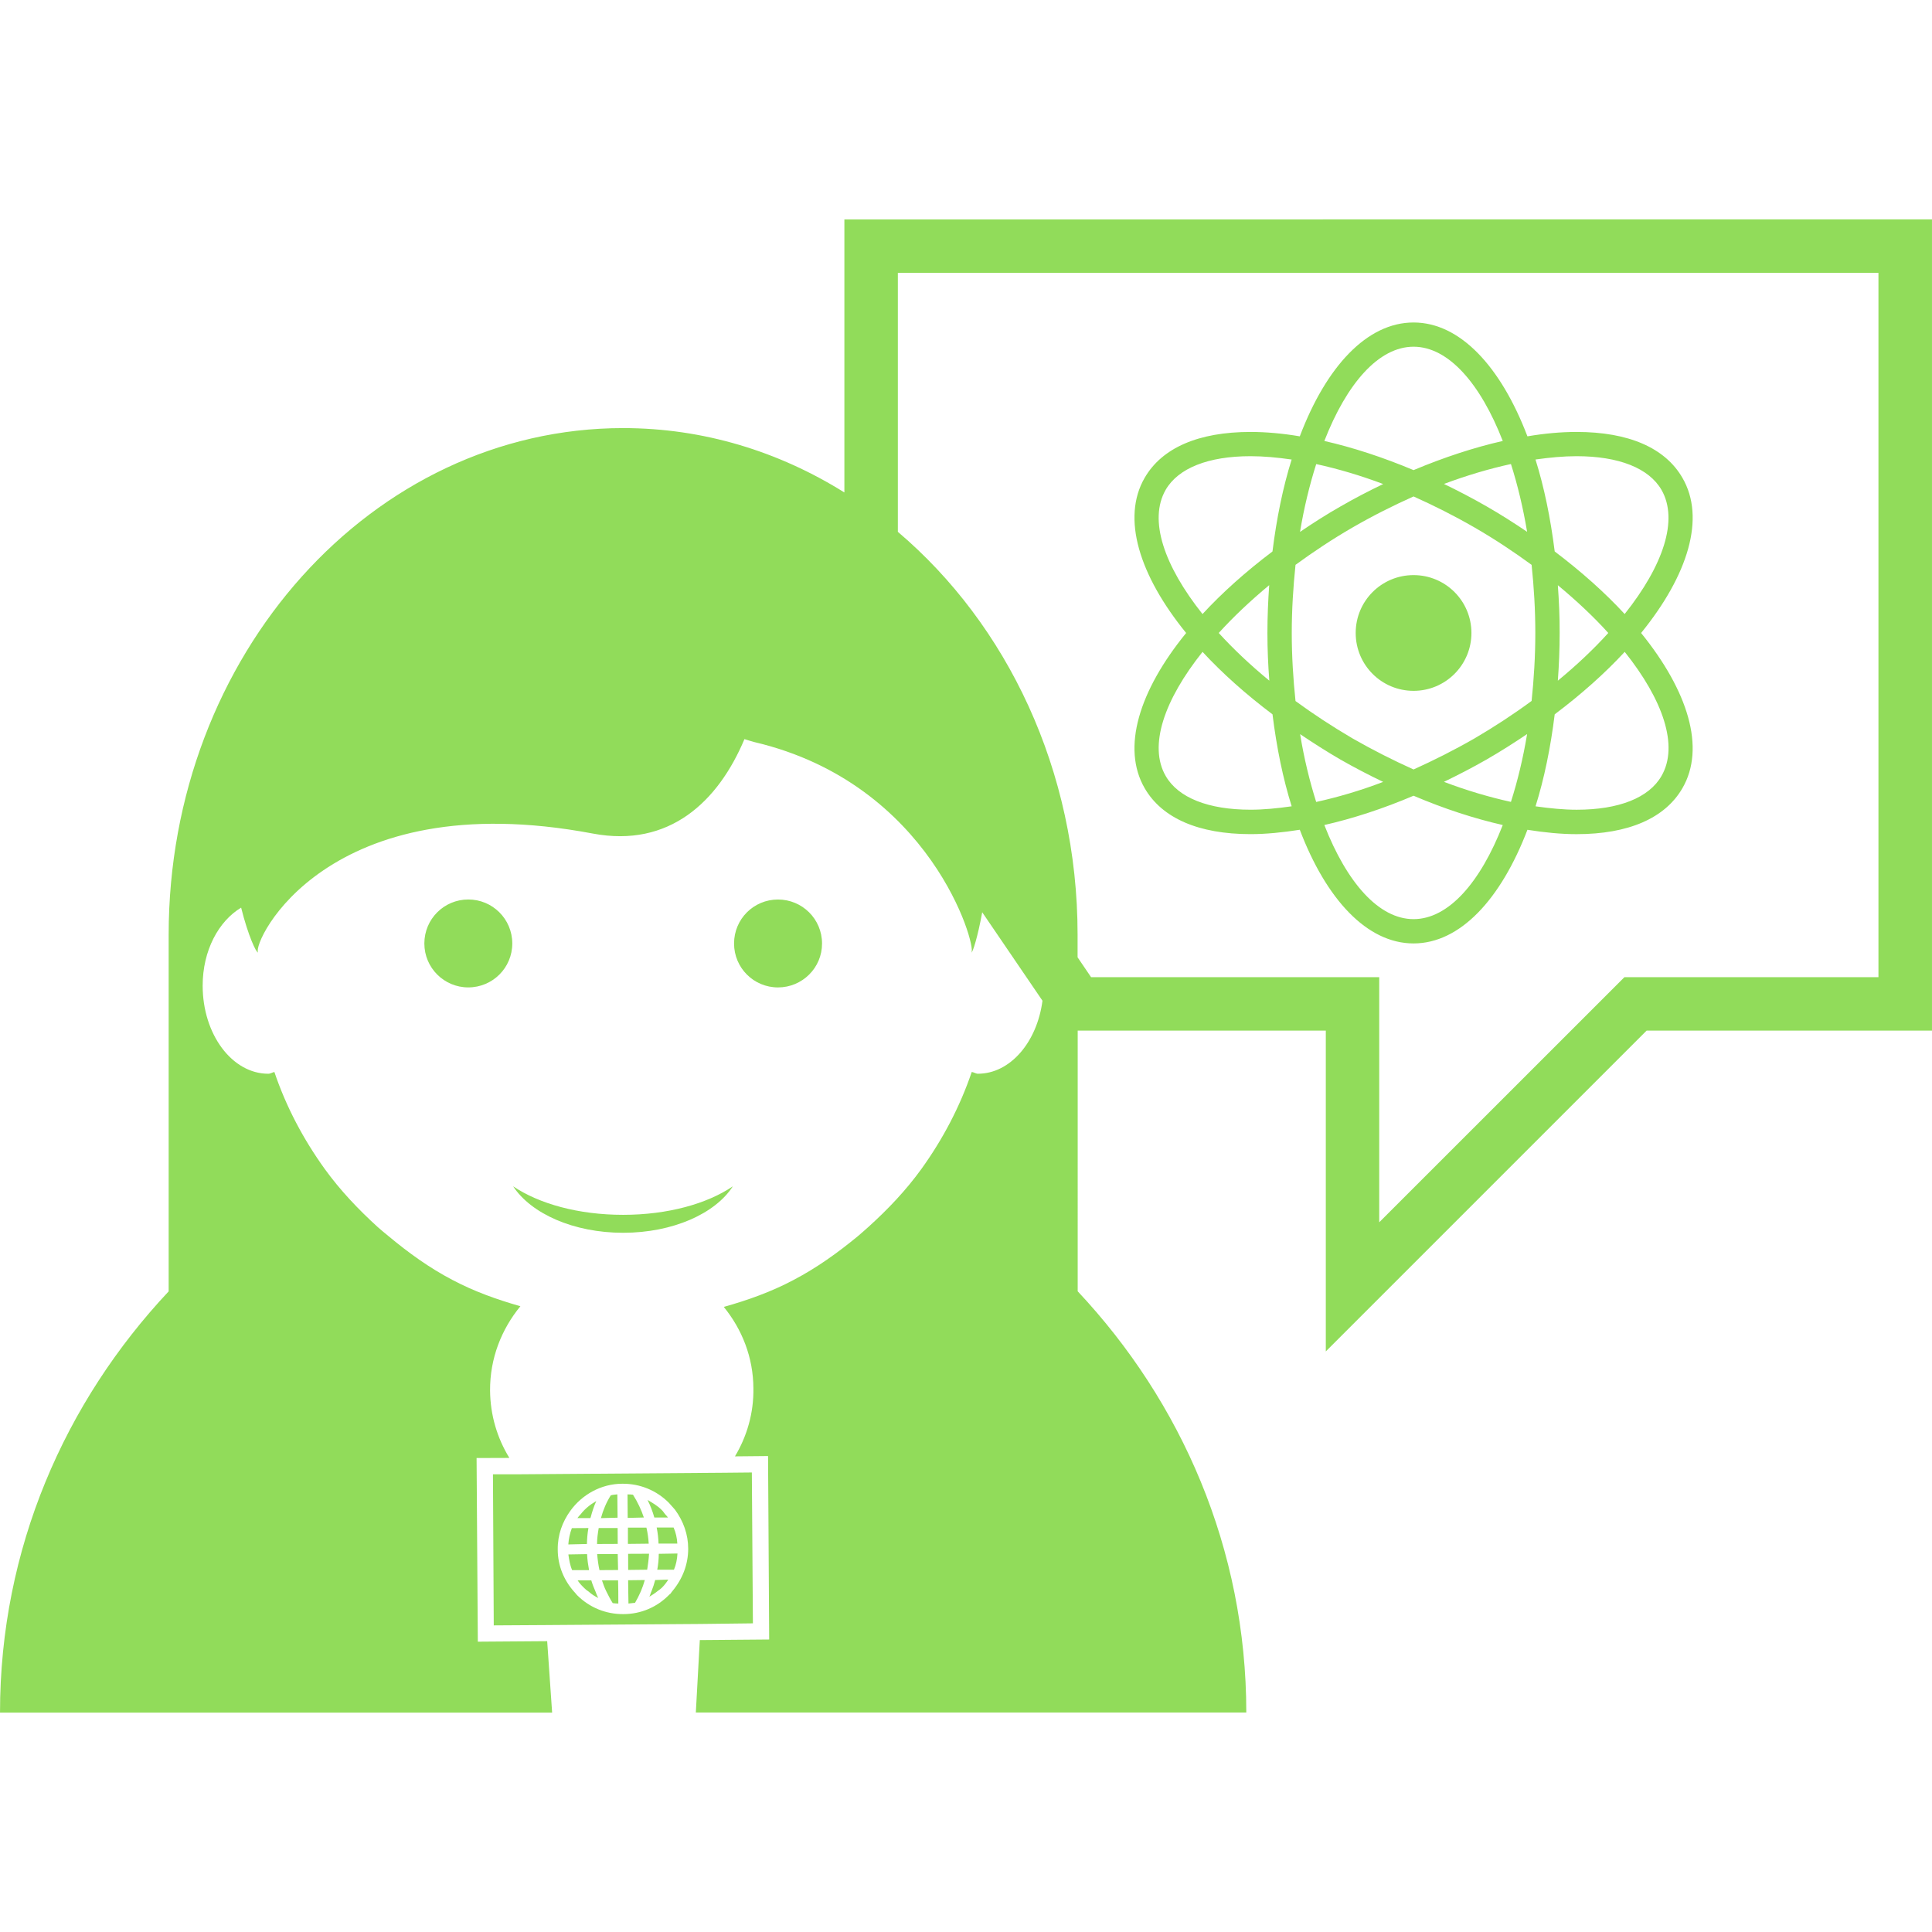 <?xml version="1.0" encoding="iso-8859-1"?>
<!-- Generator: Adobe Illustrator 16.0.0, SVG Export Plug-In . SVG Version: 6.00 Build 0)  -->
<!DOCTYPE svg PUBLIC "-//W3C//DTD SVG 1.1//EN" "http://www.w3.org/Graphics/SVG/1.1/DTD/svg11.dtd">
<svg xmlns="http://www.w3.org/2000/svg" xmlns:xlink="http://www.w3.org/1999/xlink" version="1.1" id="Capa_1" x="0px" y="0px" width="512px" height="512px" viewBox="0 0 84.37 84.371" style="enable-background:new 0 0 84.37 84.371;" xml:space="preserve">
<g>
	<path d="M49.987,34.42c0.758,1.311,2.358,2.007,4.624,2.007c0.675,0,1.402-0.073,2.151-0.191C57.919,39.279,59.7,41.2,61.73,41.2   c2.028,0,3.81-1.92,4.973-4.963c0.744,0.119,1.469,0.191,2.145,0.191c2.271,0,3.866-0.699,4.623-2.007   c1.021-1.756,0.244-4.251-1.804-6.778c2.053-2.527,2.824-5.024,1.804-6.776c-0.757-1.312-2.355-2.004-4.623-2.004   c-0.676,0-1.4,0.065-2.145,0.192c-1.163-3.051-2.944-4.972-4.973-4.972c-2.03,0-3.812,1.92-4.968,4.972   c-0.749-0.127-1.477-0.192-2.153-0.192c-2.268,0-3.864,0.693-4.622,2.004c-1.015,1.752-0.244,4.249,1.812,6.776   C49.739,30.169,48.973,32.664,49.987,34.42z M56.776,32.06c0.561,0.378,1.143,0.751,1.761,1.11c0.62,0.354,1.238,0.675,1.866,0.976   c-1.004,0.383-1.985,0.669-2.925,0.876C57.191,34.11,56.947,33.118,56.776,32.06z M61.73,40.139c-1.523,0-2.92-1.607-3.896-4.11   c1.248-0.283,2.564-0.713,3.896-1.279c1.33,0.566,2.646,0.996,3.896,1.279C64.65,38.532,63.257,40.139,61.73,40.139z    M65.982,35.019c-0.939-0.206-1.916-0.493-2.925-0.876c0.625-0.302,1.246-0.622,1.864-0.976c0.618-0.356,1.202-0.729,1.768-1.11   C66.512,33.118,66.272,34.11,65.982,35.019z M68.848,19.922c1.843,0,3.159,0.521,3.709,1.47c0.757,1.317,0.066,3.321-1.608,5.423   c-0.857-0.93-1.891-1.852-3.055-2.733c-0.182-1.451-0.46-2.806-0.839-4.015C67.68,19.979,68.281,19.922,68.848,19.922z    M68.031,25.556c0.825,0.685,1.569,1.383,2.203,2.086c-0.634,0.702-1.378,1.404-2.203,2.084c0.05-0.68,0.079-1.369,0.079-2.084   C68.113,26.929,68.081,26.241,68.031,25.556z M67.894,31.195c1.164-0.876,2.197-1.798,3.057-2.728   c1.675,2.098,2.368,4.106,1.606,5.42c-0.545,0.952-1.861,1.474-3.705,1.474c-0.565,0-1.167-0.06-1.795-0.149   C67.436,34.003,67.714,32.65,67.894,31.195z M66.689,23.225c-0.565-0.383-1.149-0.756-1.772-1.113   c-0.618-0.356-1.234-0.675-1.859-0.978c1.009-0.377,1.985-0.665,2.925-0.87C66.272,21.172,66.512,22.167,66.689,23.225z    M61.73,15.141c1.521,0,2.92,1.607,3.896,4.116c-1.25,0.283-2.566,0.715-3.896,1.273c-1.332-0.558-2.648-0.99-3.896-1.273   C58.811,16.748,60.207,15.141,61.73,15.141z M57.479,20.266c0.939,0.206,1.921,0.493,2.925,0.872   c-0.628,0.301-1.243,0.621-1.861,0.977c-0.623,0.354-1.205,0.728-1.771,1.113C56.947,22.167,57.191,21.172,57.479,20.266z    M56.575,24.667c0.78-0.57,1.608-1.121,2.493-1.633c0.885-0.511,1.774-0.957,2.662-1.354c0.885,0.397,1.774,0.843,2.66,1.354   c0.887,0.512,1.715,1.063,2.495,1.633c0.101,0.958,0.162,1.953,0.162,2.974c0,1.021-0.062,2.013-0.162,2.969   c-0.78,0.575-1.61,1.119-2.495,1.638c-0.881,0.506-1.775,0.955-2.66,1.355c-0.888-0.4-1.779-0.849-2.662-1.355   c-0.885-0.519-1.713-1.063-2.493-1.633c-0.101-0.958-0.164-1.953-0.164-2.976S56.475,25.627,56.575,24.667z M50.904,21.392   c0.548-0.949,1.864-1.47,3.705-1.47c0.567,0,1.17,0.055,1.797,0.146c-0.379,1.209-0.656,2.564-0.837,4.015   c-1.166,0.881-2.196,1.801-3.055,2.733C50.841,24.713,50.147,22.711,50.904,21.392z M55.431,29.724   c-0.828-0.68-1.57-1.382-2.209-2.082c0.639-0.703,1.381-1.404,2.204-2.088c-0.048,0.68-0.078,1.374-0.078,2.084   C55.348,28.355,55.378,29.044,55.431,29.724z M52.515,28.467c0.858,0.93,1.892,1.852,3.055,2.728   c0.181,1.456,0.458,2.806,0.837,4.016c-0.627,0.09-1.225,0.149-1.795,0.149c-1.843,0-3.159-0.521-3.707-1.474   C50.147,32.573,50.841,30.566,52.515,28.467z M59.203,27.642c0-1.399,1.129-2.527,2.527-2.527c1.396,0,2.527,1.128,2.527,2.527   c0,1.397-1.131,2.527-2.527,2.527C60.332,30.169,59.203,29.04,59.203,27.642z M36.874,9.582v11.924   c-2.861-1.788-6.151-2.811-9.659-2.811c-10.957,0-19.85,9.914-19.85,22.127v15.573C2.833,61.223,0,67.632,0,74.791h24.111   l-0.216-3.12l-3.029,0.022l-0.054-8.02l1.432-0.005c-0.53-0.862-0.834-1.866-0.843-2.942c-0.009-1.408,0.501-2.679,1.324-3.682   c-1.023-0.292-2.022-0.648-2.951-1.141c-0.005,0-0.005-0.005-0.012-0.005c-1.011-0.529-1.933-1.195-2.802-1.921   c-0.155-0.128-0.309-0.251-0.456-0.383c-0.854-0.775-1.651-1.615-2.327-2.551c-0.925-1.286-1.679-2.7-2.195-4.229   c-0.083,0.014-0.166,0.077-0.266,0.077c-1.58,0-2.866-1.72-2.866-3.846c0-1.542,0.698-2.819,1.68-3.408   c0.306,1.226,0.66,1.975,0.738,1.957c-0.262-0.441,2.987-7.386,14.617-5.193c3.345,0.633,5.48-1.399,6.625-4.123   c0.149,0.044,0.285,0.091,0.441,0.131c7.714,1.817,9.699,8.911,9.472,9.185c0.049,0.018,0.274-0.67,0.47-1.756l2.632,3.864   c-0.237,1.809-1.408,3.188-2.819,3.188c-0.091,0-0.171-0.063-0.27-0.077c-0.518,1.525-1.268,2.942-2.193,4.229   c-0.675,0.936-1.469,1.771-2.322,2.541c-0.149,0.138-0.308,0.27-0.459,0.402c-0.869,0.716-1.794,1.382-2.797,1.906   c-0.007,0.005-0.014,0.01-0.018,0.01c-0.953,0.506-1.981,0.876-3.039,1.172c0.794,0.977,1.287,2.199,1.293,3.555   c0.017,1.09-0.285,2.101-0.805,2.972l1.445-0.014l0.049,8.011l-3.029,0.025l-0.174,3.164h24.039c0-7.156-2.838-13.574-7.363-18.395   V45.007h10.835v14.01l14.01-14.01H84.37V9.58L36.874,9.582L36.874,9.582z M82.032,42.673H70.939L60.231,53.378V42.673H47.647   l-0.589-0.867v-0.985c0-7.186-3.086-13.555-7.849-17.596v-11.31h42.823V42.673z M22.371,41.202c0,1.063-0.86,1.918-1.923,1.918   c-1.055,0-1.917-0.855-1.917-1.918c0-1.068,0.862-1.921,1.917-1.921C21.506,39.279,22.371,40.134,22.371,41.202z M33.975,43.121   c-1.061,0-1.919-0.855-1.919-1.918c0-1.068,0.858-1.921,1.919-1.921c1.058,0,1.923,0.853,1.923,1.921   C35.902,42.265,35.033,43.121,33.975,43.121z M27.212,53.836c-2.172,0-4.02-0.839-4.804-2.029c1.133,0.762,2.847,1.245,4.804,1.245   c1.948,0,3.668-0.483,4.791-1.245C31.235,52.998,29.383,53.836,27.212,53.836z M28.768,67.856l0.817-0.014   c-0.014,0.249-0.062,0.493-0.154,0.707h-0.729C28.743,68.335,28.768,68.093,28.768,67.856z M27.411,66.287l-0.007-1.026   c0.082,0,0.16,0,0.238,0.014c0.201,0.315,0.36,0.652,0.475,0.995L27.411,66.287z M28.567,66.246   c-0.074-0.26-0.172-0.506-0.288-0.743c0.213,0.125,0.43,0.251,0.61,0.431c0.06,0.053,0.103,0.123,0.149,0.183   c0.044,0.048,0.098,0.105,0.133,0.153h-0.597C28.576,66.264,28.567,66.255,28.567,66.246z M27.421,66.711h0.808   c0.054,0.232,0.086,0.456,0.1,0.702l-0.908,0.01V66.711L27.421,66.711z M28.677,66.707h0.739c0.096,0.215,0.149,0.456,0.163,0.703   h-0.82C28.75,67.167,28.724,66.944,28.677,66.707z M27.43,69.01l0.729-0.009c-0.046,0.166-0.107,0.333-0.173,0.492   c-0.072,0.169-0.163,0.345-0.254,0.502c-0.096,0.014-0.194,0.019-0.287,0.032l-0.009-0.534L27.43,69.01z M28.612,69.001   l0.572-0.019c-0.075,0.119-0.161,0.237-0.276,0.35c-0.049,0.048-0.119,0.104-0.185,0.147c-0.112,0.092-0.239,0.174-0.366,0.251   c0.042-0.082,0.054-0.164,0.096-0.246C28.516,69.33,28.567,69.166,28.612,69.001z M27.43,67.856l0.914-0.004   c-0.015,0.241-0.047,0.483-0.082,0.697l-0.83,0.01L27.43,67.856L27.43,67.856z M25.783,66.296h-0.568   c0.038-0.055,0.089-0.114,0.136-0.16c0.185-0.241,0.423-0.434,0.688-0.584c-0.104,0.229-0.179,0.461-0.245,0.712   C25.783,66.269,25.788,66.278,25.783,66.296z M25.631,67.427l-0.813,0.019c0.016-0.237,0.068-0.479,0.154-0.712l0.724-0.004   C25.654,66.966,25.636,67.186,25.631,67.427z M26.005,69.503c0.041,0.104,0.072,0.2,0.124,0.282   c-0.159-0.077-0.297-0.164-0.426-0.282c-0.067-0.044-0.127-0.087-0.187-0.15c-0.109-0.105-0.209-0.21-0.292-0.338h0.597   C25.875,69.198,25.937,69.343,26.005,69.503z M26.976,67.423l-0.903,0.004c0-0.241,0.033-0.461,0.072-0.697h0.827L26.976,67.423z    M21.562,70.981l2.287-0.014l6.755-0.048l2.275-0.027l-0.046-6.588l-1.226,0.012l-8.866,0.066h-1.214L21.562,70.981z    M24.907,65.977c0.509-0.703,1.34-1.182,2.273-1.182c0.766-0.005,1.483,0.287,2.027,0.83c0.094,0.101,0.183,0.21,0.271,0.306   c0.364,0.497,0.575,1.076,0.575,1.701c0,0.689-0.248,1.323-0.694,1.857c-0.047,0.05-0.072,0.121-0.128,0.146   c-0.535,0.553-1.246,0.854-2.012,0.854c-0.756,0.005-1.469-0.283-2.011-0.821c-0.051-0.048-0.083-0.107-0.136-0.155   c-0.453-0.511-0.716-1.149-0.716-1.843C24.348,67.026,24.564,66.451,24.907,65.977z M25.723,68.568h-0.738   c-0.091-0.205-0.133-0.461-0.165-0.685l0.818-0.014C25.647,68.107,25.683,68.344,25.723,68.568z M26.991,69.015L27,69.494   l0.002,0.534c-0.082-0.005-0.166-0.005-0.245-0.019c-0.103-0.164-0.196-0.342-0.278-0.511c-0.079-0.155-0.138-0.324-0.192-0.483   H26.991L26.991,69.015z M26.976,67.866l0.015,0.697l-0.813,0.005c-0.049-0.224-0.08-0.461-0.1-0.702H26.976z M26.969,66.278   l-0.727,0.019c0.096-0.356,0.243-0.698,0.43-0.995c0.096-0.029,0.194-0.029,0.287-0.043L26.969,66.278z" fill="#91DC5A"/>
</g>
<g>
</g>
<g>
</g>
<g>
</g>
<g>
</g>
<g>
</g>
<g>
</g>
<g>
</g>
<g>
</g>
<g>
</g>
<g>
</g>
<g>
</g>
<g>
</g>
<g>
</g>
<g>
</g>
<g>
</g>
</svg>
